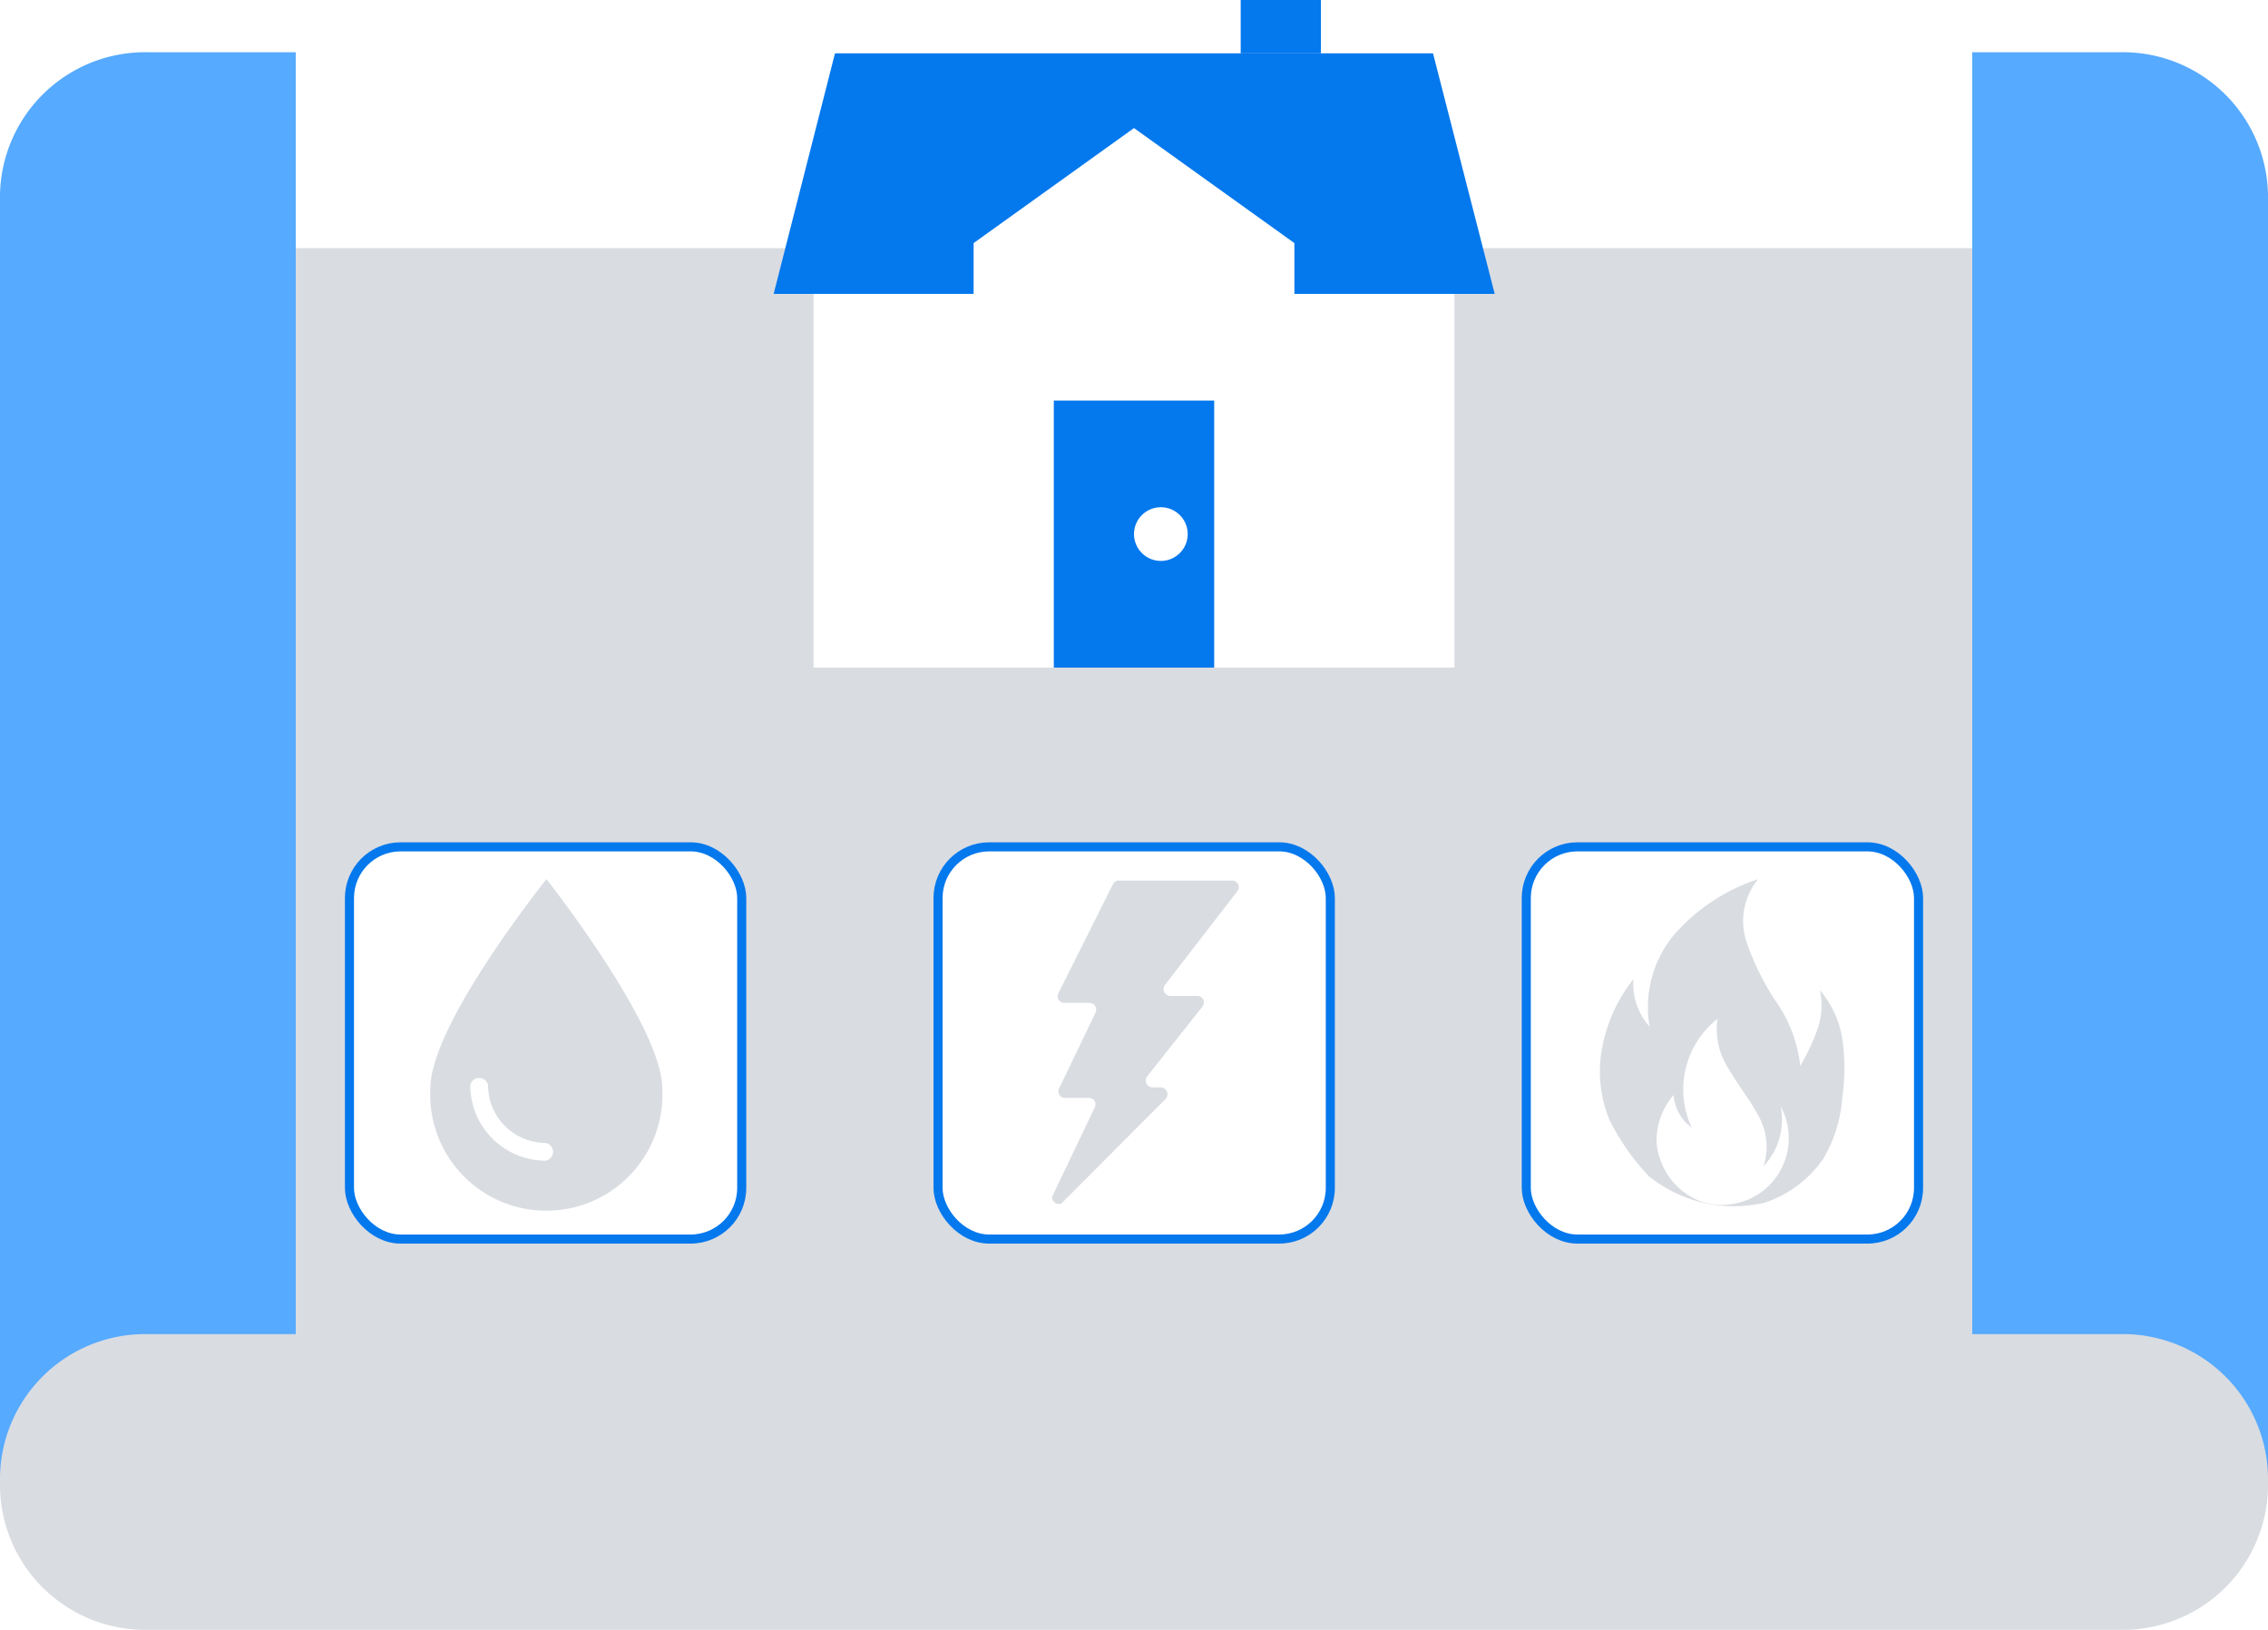 <svg id="134dffc1-ccc8-4fee-ba91-3a132d50b245" data-name="Layer 1" xmlns="http://www.w3.org/2000/svg" viewBox="0 0 62.5 44.92"
class="prt-option-icon">
  <defs>
    <style>
      .\34 a3bb807-1032-4765-bee2-3def6a6b7664 {
        fill: #d9dce1;
      }

      .c10a7442-f5f0-4ddb-abf8-40280733a2d2 {
        fill: #56aaff;
      }

      .\32 296f24f-8041-46ea-8188-be55b40a827f {
        fill: #0478ed;
      }

      .\34 fca55ed-12f8-4c86-97e4-6060382cfbf6, .\39 8619115-c958-49b9-b490-8c282106760f {
        fill: #fff;
      }

      .\34 fca55ed-12f8-4c86-97e4-6060382cfbf6 {
        stroke: #0478ed;
        stroke-miterlimit: 10;
        stroke-width: 0.25px;
      }
    </style>
  </defs>
  <title>unerschlossen</title>
  <path class="4a3bb807-1032-4765-bee2-3def6a6b7664" d="M59.17,57.93H4.83A4,4,0,0,1,.75,53.85v-34h62.5v34A4,4,0,0,1,59.17,57.93Z" transform="translate(-0.75 -13.01)"/>
  <path class="c10a7442-f5f0-4ddb-abf8-40280733a2d2 prt-icon-color" d="M8.9,14.45H4.83A4,4,0,0,0,.75,18.53V53.85a4,4,0,0,1,4.08-4.07H8.9Z" transform="translate(-0.75 -13.01)"/>
  <path class="c10a7442-f5f0-4ddb-abf8-40280733a2d2 prt-icon-color" d="M55.1,14.45h4.07a4,4,0,0,1,4.08,4.08V53.85a4,4,0,0,0-4.08-4.07H55.1Z" transform="translate(-0.75 -13.01)"/>
  <polygon class="2296f24f-8041-46ea-8188-be55b40a827f prt-icon-color-dark" points="41.19 8.1 21.32 8.1 23.01 1.47 39.49 1.47 41.19 8.1"/>
  <rect class="98619115-c958-49b9-b490-8c282106760f" x="22.42" y="8.1" width="17.66" height="10.3"/>
  <polygon class="98619115-c958-49b9-b490-8c282106760f" points="35.67 6.7 31.25 3.53 26.83 6.7 26.83 10.3 35.67 10.3 35.67 6.7"/>
  <rect class="2296f24f-8041-46ea-8188-be55b40a827f prt-icon-color-dark" x="34.19" width="2.21" height="1.47"/>
  <rect class="2296f24f-8041-46ea-8188-be55b40a827f prt-icon-color-dark" x="29.04" y="11.04" width="4.42" height="7.36"/>
  <circle class="98619115-c958-49b9-b490-8c282106760f" cx="31.99" cy="14.72" r="0.74"/>
  <rect class="4fca55ed-12f8-4c86-97e4-6060382cfbf6 prt-icon-color-stroke-dark" x="25.85" y="23.34" width="10.81" height="10.81" rx="1.41" ry="1.41"/>
  <rect class="4fca55ed-12f8-4c86-97e4-6060382cfbf6 prt-icon-color-stroke-dark" x="42.06" y="23.34" width="10.81" height="10.81" rx="1.41" ry="1.41"/>
  <rect class="4fca55ed-12f8-4c86-97e4-6060382cfbf6 prt-icon-color-stroke-dark" x="9.63" y="23.34" width="10.81" height="10.81" rx="1.41" ry="1.41"/>
  <g>
    <path class="4a3bb807-1032-4765-bee2-3def6a6b7664" d="M46.19,45.43a6.38,6.38,0,0,1-1.08-1.54,3.48,3.48,0,0,1-.21-2A4.31,4.31,0,0,1,45.76,40a1.8,1.8,0,0,0,.45,1.31,3.12,3.12,0,0,1,.71-2.58,5.27,5.27,0,0,1,2.28-1.49A1.82,1.82,0,0,0,48.89,39a7.07,7.07,0,0,0,.84,1.67,3.79,3.79,0,0,1,.63,1.72,6,6,0,0,0,.47-1,1.94,1.94,0,0,0,.07-1.09,2.71,2.71,0,0,1,.62,1.35,5.64,5.64,0,0,1,0,1.59A3.87,3.87,0,0,1,51,44.94a3.17,3.17,0,0,1-1.63,1.22A3.74,3.74,0,0,1,46.19,45.43Z" transform="translate(-0.75 -13.01)"/>
    <path class="98619115-c958-49b9-b490-8c282106760f" d="M47.61,46.12a1.84,1.84,0,0,0,2.21-2.62s0,0,0,0a1.87,1.87,0,0,1-.47,1.65,1.75,1.75,0,0,0-.16-1.42c-.23-.43-.55-.82-.79-1.24a2,2,0,0,1-.32-1.4,2.48,2.48,0,0,0-.71,3,1.23,1.23,0,0,1-.5-.9,1.94,1.94,0,0,0-.47,1.29A1.91,1.91,0,0,0,47.61,46.12Z" transform="translate(-0.75 -13.01)"/>
  </g>
  <g>
    <path class="4a3bb807-1032-4765-bee2-3def6a6b7664" d="M19,43a3.2,3.2,0,1,1-6.39,0c0-1.77,3.2-5.76,3.2-5.76S19,41.29,19,43Z" transform="translate(-0.75 -13.01)"/>
    <path class="98619115-c958-49b9-b490-8c282106760f" d="M15.79,45a2.08,2.08,0,0,1-2.08-2.08.25.25,0,0,1,.49,0,1.59,1.59,0,0,0,1.59,1.59.25.25,0,0,1,0,.49Z" transform="translate(-0.75 -13.01)"/>
  </g>
  <path class="4a3bb807-1032-4765-bee2-3def6a6b7664" d="M30,46.18l2.87-2.88a.19.19,0,0,0-.13-.32h-.23a.19.19,0,0,1-.15-.3l1.52-1.92a.18.18,0,0,0-.14-.3H33a.19.19,0,0,1-.15-.3l2-2.59a.18.18,0,0,0-.15-.29H31.58a.18.18,0,0,0-.16.1l-1.5,3a.18.18,0,0,0,.16.27h.69a.19.19,0,0,1,.17.27l-1,2.08a.18.18,0,0,0,.16.27h.65a.18.18,0,0,1,.17.26L29.74,46A.19.19,0,0,0,30,46.18Z" transform="translate(-0.75 -13.01)"/>
</svg>
